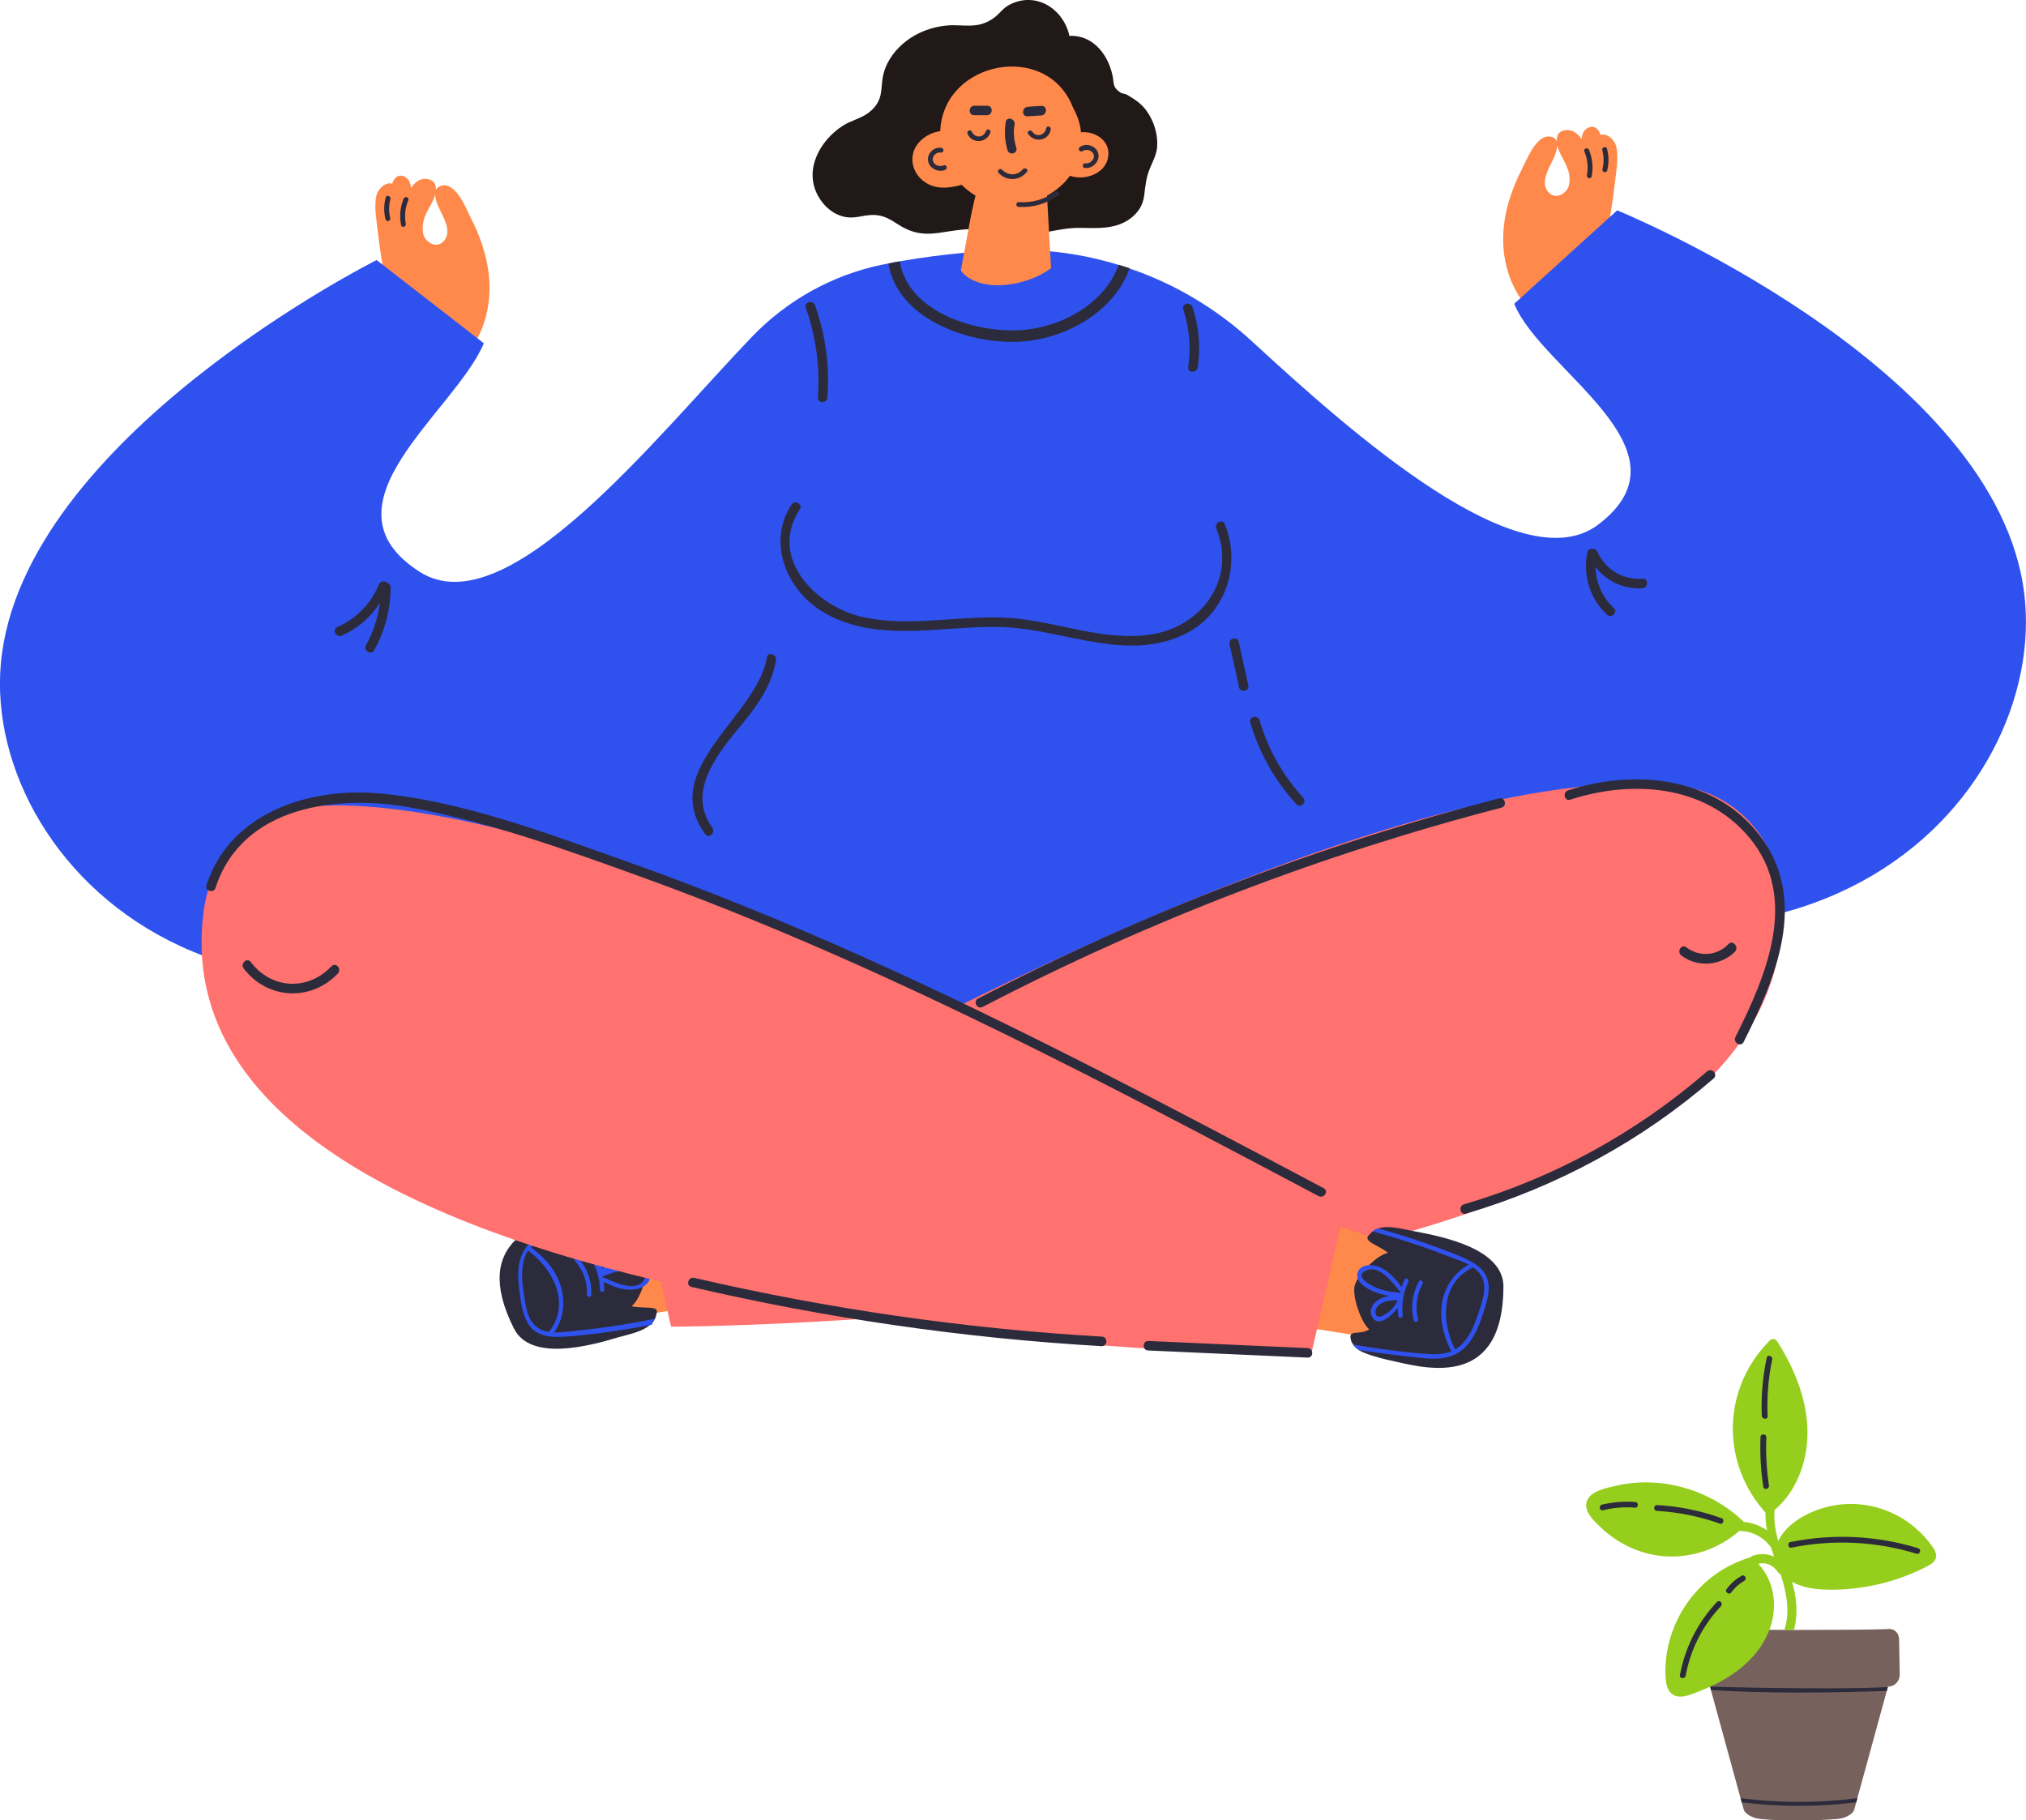 <?xml version="1.0" encoding="utf-8"?>
<!-- Generator: Adobe Illustrator 23.0.3, SVG Export Plug-In . SVG Version: 6.00 Build 0)  -->
<svg version="1.1" id="Layer_1" xmlns="http://www.w3.org/2000/svg" xmlns:xlink="http://www.w3.org/1999/xlink" x="0px" y="0px"
	 viewBox="0 0 937.1 842" style="enable-background:new 0 0 937.1 842;" xml:space="preserve">
<style type="text/css">
	.st0{fill:#FF894A;}
	.st1{fill:#2C2B3C;}
	.st2{fill:#2F52EF;}
	.st3{fill:#211818;}
	.st4{fill:#FF7270;}
	.st5{fill:#77615D;}
	.st6{fill:#96CE1D;}
</style>
<g>
	<path class="st0" d="M709.5,145.2c0.9,0.8,2-0.2,1.8-1.1c0.3,0,0.5-0.1,0.8-0.4c9.6-12.8,19.8-25.2,30.5-37.1
		c0.5,0.1,1.1-0.1,1.2-0.8c1.2-6.9,2.3-13.9,3.1-20.9c0.6-5.2,1.8-11.4,0.8-16.6c-0.7-3.7-4.5-6.9-7.4-5.9c-0.8-2.6-2.7-4.7-5.7-3.3
		c-2.2,1-2.8,3-3,5.3c-1.8-2.6-4.3-4.7-7.5-4.2c-3.4,0.5-4.2,2.6-4,5.1c-0.4-1-1.3-1.8-3-2.1c-6.5-1.1-11,10.9-13.2,15.1
		c-4,7.9-7.1,16.4-8.2,25.3C693.8,118.9,698.1,134.7,709.5,145.2z M722,71.7c1.4,2.7,3,5.4,3.7,8.4c0.4,2,0.5,5.2-0.6,7.1
		c-1.6,2.9-6.1,5.3-9.2,1.3c-3.4-4.4,0.5-10.5,2.4-14.6c0.8-1.7,1.9-4.3,1.9-6.6C720.7,68.9,721.4,70.4,722,71.7z"/>
	<path class="st1" d="M735,69.4c1.6,3.9,2,8,1.2,12.2c-0.3,1.4-2.4,0.9-2.2-0.5c0.7-3.8,0.3-7.5-1.2-11.1
		C732.3,68.7,734.4,68,735,69.4z"/>
	<path class="st1" d="M743.3,68.8c0.9,3.3,0.9,6.7,0.1,10c-0.3,1.4-2.5,0.9-2.2-0.5c0.7-3,0.7-5.9-0.1-8.9
		C740.8,68.1,742.9,67.4,743.3,68.8z"/>
	<g>
		<path class="st0" d="M335,601.8c-2.5,1.4-45.3,7.5-45.3,7.5l-11.8-42.3l68.6-22L335,601.8z"/>
		<path class="st1" d="M286,618.6c4.5-1.3,11.4-2.5,15.2-6.2c0.7-0.7,1.3-1.5,1.8-2.5c0.4-0.7,0.5-1.5,0.7-2.3c1.4-4-6.1-2-11.6-3.4
			c3.9-2.7,8.1-15.2,7-20.4c-1.1-5-10.5-14-15-15c2.3-4.5,9.2-4.2,5.2-8.3c-0.5-0.6-1.1-1-1.8-1.4c-1.1-0.6-2.2-0.9-3.4-1
			c-1-0.1-2-0.1-2.9,0c-4.8,0.4-9.8,1.6-14.5,2.8c-16,4-49.9,12.1-29,53.6C245.4,629.9,272.4,622.7,286,618.6z"/>
		<path class="st2" d="M303,610c-12.2,2.5-24.5,4.4-36.9,5.6c-3,0.3-6.5,0.8-9.8,0.8c4.2-5.9,5.2-13.5,3.4-20.4
			c-2.1-7.9-7.6-14.3-14.1-19c2.1-2.4,4.9-4.2,8.1-5.5c10.9-4.8,22.5-8.6,33.9-12.2c-1.1-0.6-2.2-0.9-3.4-1
			c-9.7,3.2-19.2,6.6-28.7,10.3c-4.8,1.9-8.9,4.3-11.7,7.8c-0.2,0.1-0.3,0.3-0.4,0.5c-1.7,2.3-2.9,5.2-3.4,8.7
			c-0.6,4.2-0.2,8.4,0.4,12.6c0.6,4.4,1.2,9.1,3.3,13.1c2.4,4.6,6.2,6.4,10.5,6.9c0.2,0.1,0.5,0.1,0.8,0.1c3.4,0.3,7,0,10.4-0.3
			c12.1-1.1,24.2-2.9,36.1-5.2C301.9,611.7,302.6,610.9,303,610z M248.8,614.2c-4.9-3.3-5.7-10.2-6.5-15.6c-0.8-5.2-1.4-10.8,0.1-16
			c0.4-1.5,1.1-2.9,1.9-4.1c11.6,8.5,19.9,24.8,9.6,37.6C252.1,615.8,250.3,615.3,248.8,614.2z"/>
		<path class="st2" d="M273.5,599c0.3-6.3-1.8-12.2-5.9-17c-0.9-1-2.4,0.3-1.6,1.3c3.8,4.4,5.7,9.7,5.5,15.5
			C271.4,600.1,273.4,600.3,273.5,599z"/>
		<path class="st2" d="M300.6,591.1c0.5-3.5-3.1-5.3-6.1-5.7c-4.1-0.5-8.3,0.2-12.3,1.5c1.5-1,2.9-2.2,3.9-3.8
			c1.6-2.5,2.1-6.2-0.4-8.3c-5-4-8.2,3.8-9.2,8.9c-0.6-1.2-1.2-2.3-2-3.5c-0.7-1.1-2.3,0.2-1.6,1.3c2.9,4.5,4.5,9.6,4.6,15
			c0,1.3,2.1,1.5,2,0.2c0-1.2-0.1-2.5-0.3-3.7c4.3,2,8.9,4.1,13.8,3.5C296.1,596.2,300.1,594.6,300.6,591.1z M279.2,580.9
			c0.7-1.8,3.5-7.5,5.8-3.8c1.5,2.4-0.5,5.4-2.3,7c-1.3,1.2-2.8,2-4.4,2.6C278.2,584.7,278.5,582.8,279.2,580.9z M279.7,591.1
			c-0.3-0.1-0.6-0.1-0.8,0c-0.1-0.3-0.1-0.6-0.2-0.9c0.2,0.1,0.5,0.1,0.8,0c2.9-1.3,5.9-2.2,9.1-2.6c2.6-0.3,13.2-0.6,8.9,5
			C293.5,597.7,284.1,593.1,279.7,591.1z"/>
	</g>
	<path class="st2" d="M265,429.2c4.6-4.5,99.1-103,103.8-106.3c4.8-3.3,297-3.3,298,0c1.1,3.3,21,134,21,134s-398.6,97.9-408.4,90.4
		C269.6,539.8,265,429.2,265,429.2z"/>
	<path class="st0" d="M226,126.2c-1.1-8.8-4.1-17.4-8.2-25.3c-2.1-4.2-6.7-16.3-13.2-15.1c-1.6,0.3-2.5,1.1-3,2.1
		c0.2-2.5-0.7-4.6-4-5.1c-3.3-0.5-5.7,1.5-7.5,4.2c-0.2-2.3-0.9-4.3-3-5.3c-3-1.4-4.9,0.7-5.7,3.3c-2.9-1-6.6,2.1-7.4,5.9
		c-1,5.2,0.2,11.3,0.8,16.6c0.8,7,1.9,13.9,3.1,20.9c0.1,0.7,0.7,0.9,1.2,0.8c10.7,11.9,20.9,24.3,30.5,37.1
		c0.2,0.3,0.5,0.4,0.8,0.4c-0.2,0.9,0.9,1.9,1.8,1.1C223.6,157.2,227.9,141.4,226,126.2z M201.3,89.9c0,2.3,1.1,5,1.9,6.6
		c1.9,4.1,5.8,10.2,2.4,14.6c-3,4-7.6,1.6-9.2-1.3c-1.1-1.9-1-5.1-0.6-7.1c0.6-3,2.2-5.7,3.7-8.4C200.2,93,200.9,91.4,201.3,89.9z"
		/>
	<path class="st2" d="M623.2,387.6c-0.6,2.7-1.3,5-1.9,7.1c-14.7,50.9-231,40.9-280,3.7c-2.5-1.9-4.8-4.2-6.8-6.8
		C119.9,531.4-8.4,403.2,0.4,306.8C10,202.5,174.2,120.3,174.2,120.3l49.6,38.5c-13.6,32-78,74.8-29.7,105.7
		c40.2,25.8,108.8-61.9,153.6-108.6c16.2-16.9,37.1-28.6,60-33.4c1-0.2,2.1-0.4,3.1-0.6c1.8-0.4,3.5-0.7,5.3-1
		c21.8-3.9,41-4.8,43.3-4.9c2.4-0.1,4.7-0.2,7-0.3c17.4-0.6,34.5,1.8,50.9,6.8c1.7,0.5,3.5,1.1,5.2,1.7
		c20.9,7.1,40.2,18.6,56.7,33.8c46.7,43,124.2,111.7,160,84.7c45.8-34.6-26.6-71.5-38.8-102.2L748,97.3c0,0,170.1,69.3,187.6,172.5
		C951.5,363.3,838.8,497.2,623.2,387.6z"/>
	<path class="st3" d="M530.2,51.1c-2.5-3.4-5.3-5.1-8.8-7.2c-1-0.6-2.2-0.5-3.2-1.1c-3.8-2.6-2.8-4.2-3.6-7.8
		c-2.4-11.2-10.2-19-20.1-18.4c0.1-0.3,0-0.6-0.1-1C491.2,3.6,478.8-4,466.9,2.2c-3.1,1.6-4.7,4.4-7.5,6.3
		c-7.4,5.2-13.8,2.6-21.5,3.3c-6.6,0.6-13.2,3-18.5,7c-5,3.8-9.1,9-10.7,15.2c-1.8,6.8,0.6,12.3-6.9,18.1c-3.5,2.7-8.4,3.7-12.2,6.2
		c-10.6,7-18,20.6-11,32.7c2.7,4.7,7.1,8.4,12.5,9.4c2.4,0.4,4.6,0.2,7-0.3c7-1.4,10.6-0.7,16.5,3.2c6.6,4.4,11.9,5.5,19.8,4.4
		c7-1,13.1-2.3,20.3-1.5c5.2,0.6,10.3,2.1,15.5,2.4c10,0.7,19.2-3.3,29.2-3.2c7.9,0.1,16.1,0.8,23-4c3.8-2.7,6.2-6.2,6.8-10.8
		c0.7-5.3,0.8-8.4,3-13.5c1.3-3,2.6-5.5,3-8.8C535.7,62.3,533.8,56,530.2,51.1z"/>
	<path class="st0" d="M483.5,76.5l2.9,52c-6.3,9.6-23.8,9.5-34.7,8.4c-5-0.5-8.4-5.1-7.6-10c1.4-7.5,3.4-18.5,4.9-26.5
		c0.3-1.5,0.6-3,0.9-4.2c0.7-3.3,1.2-5.6,1.5-6.1L483.5,76.5z"/>
	<g>
		<path class="st0" d="M500,61.2c-0.6-6.3-3-9.8-3.8-11.7c-12.2-30.8-60.1-21.2-61.3,11.2c-0.4,0-0.8,0.1-1.3,0.2
			c-4.7,1-9.2,4.3-10.9,8.9c-1.9,5.3,0.3,11.1,4.9,14.3c5.2,3.7,11.4,3,17.2,1.4c5,5,11.5,8.4,18.8,9.3c11.7,1.4,24.5-4.1,31.3-13.5
			c6.6,2.4,15.9-0.8,17.5-7.9C514.3,65.6,506.9,60.5,500,61.2z"/>
		<path class="st1" d="M470.1,68.4c-1.1-3.5-1.5-7.2-0.8-10.8c0.4-2.7-3.6-3.9-4.1-1.2c-0.7,4.4-0.5,8.8,0.8,13.1
			C466.8,72.1,470.9,71,470.1,68.4z"/>
		<path class="st1" d="M507.9,70.7c-1.1-3.4-5.6-4.7-8.4-2.7c-1.2,0.8,0,2.7,1.2,1.9c1.6-1.1,4.1-0.5,5,1.2c1.1,2.2-1.3,4.8-3.6,4.4
			c-1.4-0.2-1.8,2-0.4,2.2C505.4,78.2,509.1,74.5,507.9,70.7z"/>
		<path class="st1" d="M436.5,76.5c-1.8,0.7-4.2,0.1-4.9-1.9c-0.8-2.1,1.4-4.4,3.5-4c1.4,0.2,1.8-1.9,0.4-2.2
			c-3.5-0.6-6.9,2.6-6.2,6.2c0.7,3.4,4.7,5.3,7.9,4C438.5,78,437.8,75.9,436.5,76.5z"/>
		<path class="st1" d="M456,60.7c-1.1,3.2-5.2,3.2-6.5,0.2c-0.6-1.3-2.5-0.3-2,1c2.2,4.8,8.9,4.3,10.6-0.6
			C458.5,59.9,456.4,59.3,456,60.7z"/>
		<path class="st1" d="M483.9,59.3c-0.5,3.2-4.5,4.5-6.4,1.6c-0.8-1.2-2.8-0.1-2,1c2.9,4.3,9.6,3.3,10.5-2
			C486.3,58.5,484.2,57.9,483.9,59.3z"/>
		<path class="st1" d="M456.6,48.9h-5.9c-2.8,0-3,4.4-0.1,4.4h5.9C459.3,53.3,459.5,48.9,456.6,48.9z"/>
		<path class="st1" d="M481.7,49c-2.1,0.1-4.2,0.2-6.3,0.4c-2.8,0.2-3,4.6-0.1,4.4c2.1-0.1,4.2-0.2,6.3-0.4
			C484.4,53.2,484.6,48.8,481.7,49z"/>
		<path class="st1" d="M473.1,78.3c-2.6,3.1-6.9,3-9.6,0.2c-1-1-2.6,0.5-1.6,1.5c3.8,4,9.7,3.7,13.1-0.5
			C475.9,78.4,474,77.2,473.1,78.3z"/>
	</g>
	<path class="st1" d="M488.1,88.7c-5,3.6-10.8,5.2-16.9,4.8c-1.4-0.1-1.5,2.1-0.1,2.2c6.7,0.4,13-1.4,18.5-5.4
		C490.7,89.5,489.2,87.9,488.1,88.7z"/>
	<path class="st1" d="M522.5,124.1c-7.1,20.2-30.1,33.3-52.1,34c-24,0.8-55.4-11.2-59.5-36.2c1.8-0.4,3.5-0.7,5.3-1
		c3.7,23.2,34.5,33.2,56.1,31.8c19.3-1.3,38.9-12.7,45.1-30.2C519.1,123,520.8,123.5,522.5,124.1z"/>
	<path class="st2" d="M488.6,121.9c-9.6,9.8-36.4,15.8-45.3,1.8c-3.8-6-13.6-0.9-9.8,5.1c12.9,20.1,47.3,16.8,62.6,1.2
		C501,125,493.6,116.8,488.6,121.9z"/>
	<path class="st4" d="M294.8,544.9l15.6,68.8c0,0,537.9-1,512.8-203.5c-3-24.4-22.2-43.8-46.6-46.7
		C720.5,356.9,589.1,377,294.8,544.9z"/>
	<g>
		<path class="st0" d="M602.6,562.5c2.8-0.1,43.8,13.8,43.8,13.8l-8.5,43.1l-71.1-11.3L602.6,562.5z"/>
		<path class="st1" d="M653.9,569.5c-4.6-0.8-11.3-2.9-16.3-1.3c-1,0.3-1.9,0.8-2.7,1.4c-0.6,0.5-1.1,1.1-1.7,1.7
			c-3.1,3,4.5,4.6,8.8,8.3c-4.7,0.6-14.1,9.9-15.4,15.1c-1.3,5,3.1,17.3,6.7,20.2c-4.1,3-10.1-0.4-8.4,5.1c0.2,0.8,0.6,1.4,1,2
			c0.7,1,1.6,1.8,2.6,2.5c0.8,0.5,1.7,1,2.6,1.3c4.5,1.8,9.5,3,14.2,4c16,3.7,50,11.7,50.1-34.7
			C695.3,577.7,667.9,572.1,653.9,569.5z"/>
		<path class="st2" d="M634.9,569.6c12,3.3,23.8,7.1,35.4,11.7c2.8,1.1,6.2,2.2,9.1,3.7c-6.4,3.4-10.8,9.7-12.2,16.7
			c-1.7,8,0.4,16.2,4.1,23.4c-3,1.2-6.3,1.5-9.7,1.3c-11.9-0.7-23.9-2.5-35.7-4.4c0.7,1,1.6,1.8,2.6,2.5c10,1.5,20.1,2.8,30.3,3.8
			c5.2,0.5,9.9,0.2,14-1.7c0.2,0,0.5-0.1,0.6-0.3c2.6-1.3,4.9-3.3,6.9-6.2c2.4-3.5,4-7.4,5.3-11.4c1.4-4.2,3-8.7,3-13.1
			c-0.1-5.2-2.7-8.5-6.3-10.9c-0.2-0.2-0.4-0.4-0.6-0.4c-2.9-1.8-6.2-3.1-9.4-4.4c-11.3-4.5-22.9-8.3-34.6-11.6
			C636.6,568.5,635.7,569,634.9,569.6z M685.2,590.3c2.9,5.2,0.4,11.7-1.3,16.9c-1.7,5-3.6,10.3-7.3,14.2c-1.1,1.2-2.3,2.1-3.6,2.8
			c-6.5-12.8-6.6-31.1,8.4-37.9C683,587.4,684.3,588.7,685.2,590.3z"/>
		<path class="st2" d="M656.3,592.8c-3.1,5.5-3.9,11.7-2.4,17.9c0.3,1.3,2.3,0.8,2-0.5c-1.4-5.6-0.7-11.2,2.1-16.3
			C658.6,592.7,656.9,591.6,656.3,592.8z"/>
		<path class="st2" d="M628.5,587.5c-2,3,0.4,6.2,2.9,7.8c3.4,2.3,7.5,3.6,11.6,4.2c-1.8,0.2-3.6,0.7-5.2,1.6
			c-2.5,1.5-4.7,4.6-3.4,7.6c2.7,5.9,9,0.3,12.2-3.8c0,1.3,0,2.6,0.2,4c0.1,1.3,2.1,0.8,2-0.5c-0.6-5.4,0.3-10.6,2.6-15.4
			c0.6-1.2-1.2-2.3-1.7-1.1c-0.5,1.1-1,2.3-1.4,3.4c-2.9-3.7-6.1-7.7-10.8-9.4C634.8,585,630.5,584.6,628.5,587.5z M643,606.3
			c-1.4,1.3-6.5,5.1-6.8,0.8c-0.2-2.8,2.9-4.6,5.2-5.2c1.7-0.4,3.4-0.5,5.1-0.4C645.7,603.3,644.5,605,643,606.3z M647.1,597
			c0.2,0.3,0.4,0.4,0.7,0.4c-0.1,0.3-0.1,0.6-0.2,0.9c-0.2-0.2-0.4-0.3-0.7-0.4c-3.2-0.2-6.3-0.7-9.3-1.8c-2.4-0.9-12.1-5.5-5.7-8.4
			C637.8,584.9,644.1,593.1,647.1,597z"/>
	</g>
	<path class="st4" d="M622.2,558l-15.8,68.8c0,0-537.8-2.2-512.3-204.6c3.1-24.4,19.1-47.7,55.3-49.5
		C193.5,370.5,328.3,389.4,622.2,558z"/>
	<path class="st1" d="M186.7,91.9c-1.6,3.9-2,8-1.2,12.2c0.3,1.4,2.4,0.9,2.2-0.5c-0.7-3.8-0.3-7.5,1.2-11.1
		C189.3,91.2,187.2,90.6,186.7,91.9z"/>
	<path class="st1" d="M178.4,91.4c-0.9,3.3-0.9,6.7-0.1,10c0.3,1.4,2.5,0.9,2.2-0.5c-0.7-3-0.7-5.9,0.1-8.9
		C180.8,90.6,178.7,90,178.4,91.4z"/>
	<path class="st1" d="M377,141.3c-0.9-2.7-5.3-1.7-4.3,1c4.7,13.5,6.6,27.3,5.6,41.5c-0.2,2.8,4.2,3,4.4,0.1
		C383.8,169.3,381.9,155.1,377,141.3z"/>
	<path class="st1" d="M551.6,142.1c-0.9-2.7-5.2-1.7-4.3,1c2.8,8.8,3.6,17.6,2.3,26.7c-0.4,2.8,4,2.9,4.4,0.1
		C555.4,160.5,554.6,151.2,551.6,142.1z"/>
	<path class="st1" d="M566.5,242.4c-1.1-2.6-5-0.6-3.9,2.1c9.4,23.3-6.6,45.4-30.3,49c-22.3,3.4-43.9-6.4-66-7.7
		c-22.4-1.4-44.8,4.5-67-0.3c-21.5-4.7-44.2-27.1-29.4-49.8c1.6-2.4-2.2-4.7-3.8-2.3c-11.3,17.2-2.5,39.3,14.1,49.4
		c26,15.9,57.6,5.7,85.9,7.4c27,1.6,55.9,16.1,82.2,3C567.1,283.8,574.2,261.5,566.5,242.4z"/>
	<path class="st1" d="M358.9,305.4c0.5-2.8-3.8-4.1-4.2-1.3c-4.4,27.2-50.5,51.6-28.5,81.8c1.7,2.3,4.9-0.7,3.3-3
		c-12.5-17.2,3.5-35.6,14.2-48.5C350.8,325.7,357,316.8,358.9,305.4z"/>
	<path class="st1" d="M602.8,369c-9.5-10.4-16.3-22.4-20.2-35.8c-0.8-2.7-5.1-1.7-4.3,1c4.2,14.2,11.3,26.9,21.3,37.8
		C601.4,374.1,604.7,371.1,602.8,369z"/>
	<path class="st1" d="M577.4,316.9c-1.5-6.6-3-13.3-4.4-19.9c-0.6-2.8-4.9-1.8-4.3,1c1.5,6.6,3,13.3,4.4,19.9
		C573.7,320.7,578.1,319.7,577.4,316.9z"/>
	<path class="st1" d="M179.1,269.6c-1-1-3.1-1-3.9,0.8c-3.6,8.9-10.5,15.8-19.2,19.7c-2.6,1.2-0.5,5.1,2.1,3.9
		c7.4-3.2,13.4-8.5,17.6-15.1c-0.9,6.8-3,13.4-6.4,19.6c-1.4,2.5,2.4,4.8,3.8,2.3c5-9.1,7.5-18.8,7.6-29.2
		C180.6,270.6,179.9,269.9,179.1,269.6z"/>
	<path class="st1" d="M759.8,267.7c-9.1,0.7-17.3-4.2-21-12.6c-0.5-1.1-1.5-1.4-2.4-1.1c-1-0.2-1.9,0.2-2.2,1.5
		c-2.1,10.6,1.1,21.3,9,28.8c2.1,1.9,5.3-1,3.3-3c-5.4-5.1-8.4-11.8-8.5-19c5.1,6.6,13.2,10.4,21.7,9.8
		C762.4,272,762.6,267.5,759.8,267.7z"/>
	<path class="st1" d="M612.2,549.6c-70.4-37.3-141-74.7-213.7-107.3c-36.2-16.2-72.9-31.2-110.3-44.4c-36-12.7-74.6-27.4-112.8-30.9
		c-32.2-2.9-69,8.8-79.9,42.4c-0.9,2.7,3.4,4,4.2,1.3c12.4-38.3,57.1-43.4,91-37c36,6.7,71.5,19.5,105.8,31.9
		c69.4,25.1,136.3,56.3,202.1,89.6c37.3,18.9,74.3,38.5,111.3,58.1C612.4,554.6,614.8,550.9,612.2,549.6z"/>
	<path class="st1" d="M153.3,447c-10.9,11.5-27.8,10.6-37.3-2c-1.7-2.3-5,0.7-3.3,3c11,14.4,31.2,15.4,43.6,2.3
		C158.2,448.2,155.3,444.9,153.3,447z"/>
	<path class="st1" d="M799.5,436.7c-5.3,5.5-13.5,6.1-19.5,1.5c-2.3-1.7-4.6,2-2.3,3.8c7.5,5.7,18.4,4.8,24.9-1.9
		C804.4,437.9,801.4,434.6,799.5,436.7z"/>
	<path class="st1" d="M789.6,495.6c-32.8,28.4-70.9,49.3-112.5,61.5c-2.7,0.8-1.7,5.1,1,4.3c42.3-12.5,81.2-33.7,114.5-62.5
		C794.8,497,791.8,493.7,789.6,495.6z"/>
	<path class="st1" d="M814.2,386.8c-20.9-27.6-57.9-31.2-88.9-21.2c-2.7,0.9-1.7,5.2,1,4.3c28.6-9.2,62.2-7,82.7,17.4
		c23.5,28,7.9,64.1-6.3,92.4c-1.3,2.5,2.5,4.9,3.8,2.3C821.2,452.8,836.7,416.5,814.2,386.8z"/>
	<path class="st1" d="M693.4,369.3C609.9,391,529,422,452.4,461.9c-2.5,1.3-0.5,5.2,2.1,3.9c76.3-39.7,156.7-70.6,240-92.2
		C697.2,372.9,696.2,368.6,693.4,369.3z"/>
	<path class="st1" d="M509.7,618.3c-63.6-3.7-126.6-12.8-188.6-27.2c-2.8-0.6-4,3.6-1.3,4.2c62.4,14.5,125.8,23.7,189.7,27.4
		C512.4,622.8,512.5,618.4,509.7,618.3z"/>
	<path class="st1" d="M604.9,623.6l-73.7-3.3c-2.8-0.1-3,4.3-0.1,4.4l73.7,3.3C607.6,628.2,607.7,623.7,604.9,623.6z"/>
</g>
<g>
	<g>
		<path class="st5" d="M878.4,758.4c-0.1-3.8-3-5.3-5.6-4.8c-0.1,0-0.2,0-0.3,0c-13.5,0.5-67.3,0.5-80.7,0c-0.1,0-0.2,0-0.3,0
			c-2.7-0.5-5.6,1-5.6,4.8l-0.2,16.2c0,3.3,2.1,5.2,4.4,5.6c0.3,0,0.6,0.1,0.9,0.1c0.1,0.5,0.3,1.1,0.4,1.6
			c4.6,16.7,9.1,33.3,13.7,50c0.2,0.6,0.4,1.3,0.5,1.9c0.3,1,0.6,2.1,0.9,3.1c0.3,1.3,1.6,2.3,2.8,3c1.5,0.8,3.1,1.3,4.8,1.5
			c6,0.6,12,0.8,18,0.7c6,0,12-0.2,18-0.7c1.7-0.2,3.3-0.6,4.8-1.5c1.3-0.7,2.5-1.7,2.8-3c0.3-1.1,0.6-2.1,0.9-3.2
			c0.2-0.6,0.3-1.3,0.5-1.9c4.5-16.5,9.1-33,13.6-49.6c0.2-0.6,0.3-1.2,0.5-1.8c0-0.1,0-0.1,0.1-0.2c2.6,0,5.4-2,5.4-5.7
			L878.4,758.4z"/>
		<path class="st1" d="M873.2,780.4c-0.2,0.6-0.3,1.2-0.5,1.8c-28.7,0.9-54.3,1.2-81.3-0.4c-0.1-0.5-0.3-1.1-0.4-1.6
			C790.6,780.2,845.7,781.8,873.2,780.4z"/>
		<path class="st1" d="M859.1,831.8c-0.2,0.6-0.3,1.3-0.5,1.9c-17.6,2.2-35.4,2.2-53,0c-0.2-0.6-0.3-1.3-0.5-1.9
			C823,834.1,841.2,834.1,859.1,831.8z"/>
	</g>
	<path class="st6" d="M892.6,713.8c-3.4-4.4-7.6-8.2-12.2-11.1c-10.4-6.5-22.9-8.6-34.7-5.8c-8.7,2.1-19,7.3-23.2,15.9
		c-1.3-4.7-2.1-9.4-1.7-14.3c9.7-8.2,14.8-21.2,15.2-34c0.5-15.8-5.7-30.9-13.9-43.9c-0.7-1.1-2.2-1.7-3.3-0.7
		c-10,9.8-16.4,23.3-17.2,37.6c-0.9,14.7,4.1,29.2,13.4,40.3c0.2,0.3,1.2,1.5,1.6,1.9c-0.1,2.8,0.2,5.5,0.7,8.2
		c-3.2-2.2-6.9-3.6-10.8-3.9c-0.1-0.2-0.2-0.3-0.4-0.5c-15.8-14.8-38.4-21.1-59.2-16.1c-4.1,1-10.7,2.2-12.7,6.5
		c-2.3,4.9,3.3,9.9,6.4,12.8c8,7.6,18.4,12.4,29.3,13.2c12.5,0.9,25-3.4,34.6-11.7c5.9,0,11.2,2.8,14.7,7.6c0.4,1.4,0.9,2.9,1.4,4.3
		c-3.1-1.5-6.7-1.6-10-0.4c-0.4,0.2-0.7,0.4-0.9,0.7c-0.1,0-0.3,0-0.4,0.1c-22.9,6.8-39.3,28.7-39,53.6c0.1,5.1,1,10.7,7,10.7
		c2.4,0,4.6-0.9,6.8-1.7c3.1-1.2,6.1-2.5,9.1-3.9c10.5-5.2,20.1-13,24.8-24.2c4.5-10.6,3.1-23.3-4.7-31.6c3.5-1,7,0.7,9,3.8
		c0.3,0.5,0.8,0.8,1.2,0.8c2.6,7.7,4.6,17,2.1,25c-0.1,0.3-0.1,0.7-0.1,1h4.2c2.2-7.4,1.2-15.4-0.8-22.3c6.8,3.9,16.2,3.9,23.8,3.5
		c13.2-0.8,26.3-4.3,38.2-10.4c1.8-0.9,4-2,4.6-4.3C895.9,718,894.1,715.7,892.6,713.8z"/>
	<path class="st1" d="M794.2,741c-8.9,9.4-14.8,21.1-17.2,33.9c-0.3,1.7,2.4,1.9,2.7,0.2c2.2-12,7.8-23.2,16.3-32.1
		C797.2,741.8,795.4,739.8,794.2,741z"/>
	<path class="st1" d="M805.6,728.9c-2.8,1.6-5.1,3.6-7,6.2c-1,1.4,1.2,2.9,2.2,1.5c1.6-2.2,3.6-4,5.9-5.3
		C808.3,730.5,807.1,728.1,805.6,728.9z"/>
	<path class="st1" d="M887.3,716.2c-19.1-5.9-39.4-6.9-59.1-2.9c-1.7,0.3-1.2,3,0.5,2.6c19.2-3.9,39-2.9,57.7,2.8
		C888,719.3,888.9,716.8,887.3,716.2z"/>
	<path class="st1" d="M817.2,628c-1.9,8.9-2.7,17.9-2.3,26.9c0.1,1.7,2.8,1.9,2.7,0.2c-0.4-8.8,0.3-17.6,2.1-26.2
		C820.1,627.3,817.6,626.4,817.2,628z"/>
	<path class="st1" d="M818.2,687.2c-1.1-7.4-1.5-14.8-1.2-22.3c0.1-1.7-2.6-1.9-2.7-0.2c-0.3,7.7,0.1,15.4,1.3,23
		C815.8,689.4,818.4,688.9,818.2,687.2z"/>
	<path class="st1" d="M756.4,694.8c-5.2-0.4-10.3,0-15.4,1.2c-1.7,0.4-1.2,3.1,0.5,2.6c4.8-1.2,9.7-1.6,14.7-1.2
		C757.9,697.6,758.1,694.9,756.4,694.8z"/>
	<path class="st1" d="M796.3,702.3c-9.6-3.5-19.6-5.5-29.8-6.1c-1.7-0.1-1.9,2.6-0.2,2.7c10,0.6,19.7,2.5,29.2,5.9
		C797,705.4,797.9,702.8,796.3,702.3z"/>
</g>
</svg>
